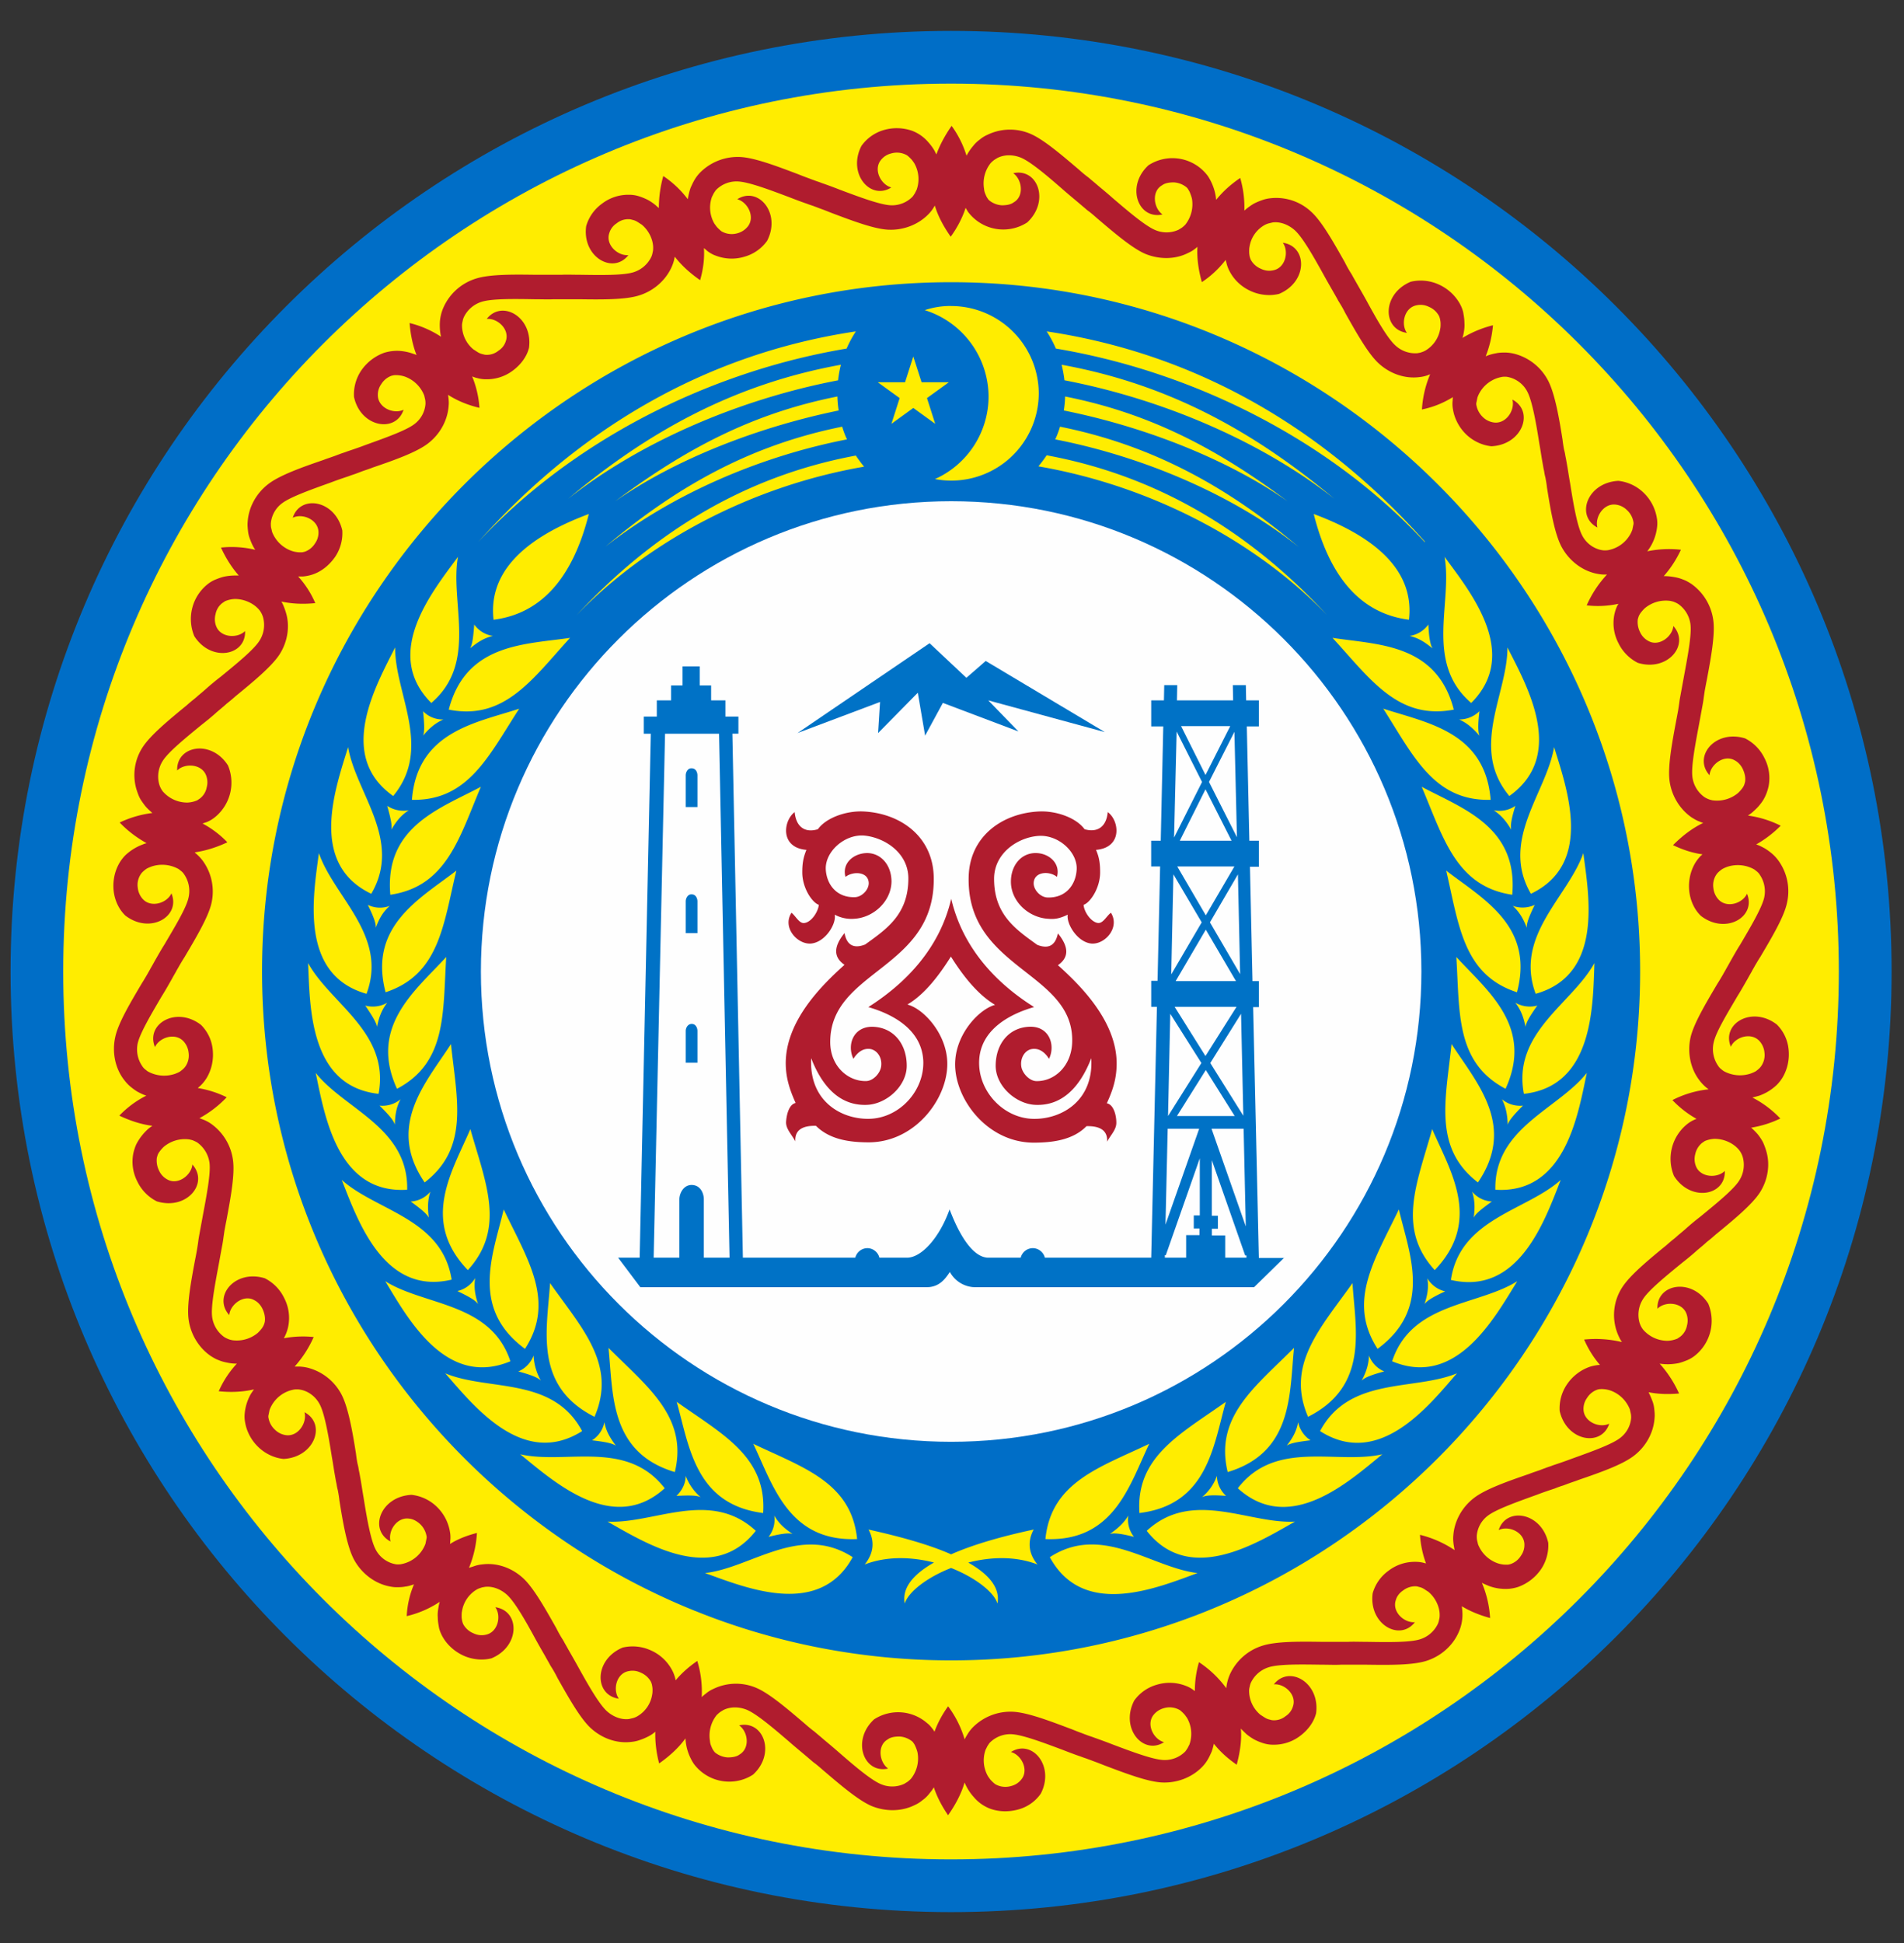 <svg width="49" height="50" fill="none" xmlns="http://www.w3.org/2000/svg"><rect width="100%" height="100%" fill="#333333" stroke="none"/><path d="M24.476 49.205c13.368 0 24.205-10.837 24.205-24.205C48.68 11.632 37.844.795 24.476.795 11.108.795.272 11.632.272 25c0 13.368 10.836 24.205 24.204 24.205z" fill="#006EC7"/><path d="M24.475 47.848c12.619 0 22.848-10.23 22.848-22.848 0-12.619-10.23-22.848-22.848-22.848C11.857 2.152 1.627 12.382 1.627 25c0 12.618 10.23 22.848 22.848 22.848z" fill="#FFED00"/><path fill-rule="evenodd" clip-rule="evenodd" d="M24.477 7.262c9.765 0 17.732 7.967 17.732 17.732s-7.967 17.733-17.732 17.733S6.744 34.759 6.744 24.994 14.712 7.262 24.477 7.262zm2.46 4.453a3.709 3.709 0 01-.213.286c2.803.482 5.524 1.855 7.428 3.825-1.937-2.092-4.298-3.571-7.216-4.11zm-4.7.294a3.709 3.709 0 01-.212-.286c-2.909.54-5.246 2.019-7.19 4.11 1.903-1.969 4.6-3.341 7.403-3.824zm5.043-1.03a2.258 2.258 0 01-.123.328c2.223.433 4.552 1.405 6.268 2.77-1.806-1.528-3.743-2.615-6.145-3.097zm-5.483.328a2.232 2.232 0 01-.123-.327c-2.402.482-4.29 1.569-6.096 3.089 1.724-1.357 3.996-2.33 6.219-2.762zm5.613-1.104c0 .123-.016.246-.032.36 1.994.4 4.143 1.21 5.76 2.337-1.764-1.316-3.497-2.255-5.727-2.697zm-5.826.36a2.563 2.563 0 01-.033-.36c-2.23.442-3.955 1.382-5.72 2.697 1.618-1.127 3.76-1.928 5.753-2.337zm5.737-1.177c.032.131.057.262.073.4 2.476.475 5.034 1.545 6.946 3.049-2.076-1.733-4.266-2.95-7.02-3.449zm-5.753.4c.016-.138.04-.269.073-.4-2.753.499-4.952 1.716-7.02 3.449 1.913-1.504 4.47-2.574 6.947-3.048zm8.008 27.368c-1.283.613-2.525.988-2.672 2.451 1.765.074 2.165-1.389 2.672-2.451zm-10.19 0c.507 1.062.907 2.525 2.672 2.451-.147-1.462-1.39-1.838-2.672-2.451zm-1.97-1.079c.32 1.136.474 2.64 2.223 2.86.098-1.454-1.062-2.035-2.222-2.86zm-1.756-1.39c.122 1.17.016 2.69 1.707 3.196.344-1.414-.702-2.19-1.707-3.195zm-1.504-1.666c-.074 1.177-.433 2.648 1.144 3.44.58-1.34-.319-2.272-1.144-3.44zm-1.193-1.896c-.27 1.144-.874 2.541.548 3.587.792-1.225.065-2.304-.548-3.587zm-.858-2.067c-.466 1.086-1.291 2.353-.065 3.628.988-1.079.45-2.264.065-3.628zm-.498-2.19c-.638.988-1.676 2.1-.679 3.562 1.16-.89.826-2.149.678-3.562zm-.123-2.24c-.793.867-2.002 1.79-1.267 3.392 1.291-.678 1.177-1.97 1.267-3.392zm.261-2.222c-.931.719-2.271 1.422-1.822 3.13 1.39-.458 1.487-1.75 1.822-3.13zm.63-2.157c-1.038.555-2.485 1.021-2.33 2.778 1.447-.213 1.774-1.463 2.33-2.778zm.988-2.01c-1.12.367-2.623.588-2.762 2.345 1.455.032 1.986-1.153 2.762-2.346zm1.308-1.823c-1.16.172-2.68.139-3.122 1.847 1.439.286 2.158-.793 3.122-1.847zm3.473 24.066c1.046.376 2.942 1.168 3.8-.409-1.349-.874-2.615.278-3.8.409zm-2.509-1.324c.973.547 2.705 1.65 3.816.237-1.176-1.087-2.623-.172-3.816-.237zm-2.247-1.733c.866.703 2.386 2.084 3.718.875-.98-1.267-2.55-.605-3.718-.875zm-1.929-2.083c.736.841 2.002 2.451 3.522 1.487-.751-1.414-2.41-1.022-3.522-1.487zm-1.544-2.37c.58.956 1.56 2.754 3.22 2.06-.499-1.52-2.207-1.423-3.22-2.06zm-1.12-2.607c.41 1.038 1.08 2.983 2.828 2.566-.245-1.577-1.937-1.765-2.828-2.566zm-.67-2.754c.23 1.095.556 3.122 2.354 3.007.033-1.601-1.61-2.067-2.354-3.007zm-.196-2.827c.05 1.111.025 3.17 1.814 3.366.295-1.577-1.242-2.32-1.814-3.366zm.278-2.828c-.147 1.104-.507 3.13 1.226 3.62.556-1.495-.834-2.484-1.226-3.62zm.752-2.729c-.327 1.062-1.03 3 .596 3.775.81-1.38-.4-2.598-.596-3.775zm1.21-2.566c-.5.997-1.52 2.787-.05 3.825 1.022-1.234.041-2.632.05-3.825zm1.617-2.329c-.662.9-1.96 2.484-.686 3.76 1.21-1.039.474-2.583.686-3.76zM20.4 39.475c-.171-.115-.343-.246-.474-.474a.715.715 0 01-.147.547c.327-.082.515-.106.621-.074zm-2.37-.948a1.376 1.376 0 01-.384-.548c0 .188-.09.376-.237.515.327-.016.515-.016.621.033zm-2.181-1.324c-.123-.172-.246-.343-.295-.605a.71.71 0 01-.318.466c.335.04.514.073.613.139zm-1.929-1.675a1.427 1.427 0 01-.188-.646.713.713 0 01-.392.409c.327.09.498.155.58.237zm-1.618-1.97c-.065-.204-.114-.408-.073-.67a.72.72 0 01-.458.335c.302.147.466.237.531.335zm-1.267-2.223c-.024-.204-.04-.424.041-.67a.71.71 0 01-.506.254c.27.196.416.318.465.416zm-.874-2.394c.008-.212.025-.425.147-.653a.725.725 0 01-.54.163c.238.237.36.376.393.49zm-.457-2.517c.04-.204.098-.408.261-.62a.746.746 0 01-.564.073c.188.278.286.441.303.547zm-.033-2.55c.073-.195.163-.391.36-.563a.715.715 0 01-.564-.025c.147.303.212.474.204.589zm.4-2.524c.107-.18.23-.36.45-.499a.763.763 0 01-.556-.114c.09.319.13.507.106.613zm.817-2.42c.14-.163.286-.31.523-.416a.696.696 0 01-.523-.212c.033.335.041.523 0 .629zm1.21-2.246c.163-.131.335-.262.588-.319a.725.725 0 01-.482-.294c-.024.335-.049.515-.106.613zm3.056-3.457c-1.888.703-2.574 1.65-2.452 2.721 1.218-.155 2.035-1.062 2.452-2.721zm16.392 22.848c-1.16.825-2.32 1.406-2.222 2.86 1.748-.212 1.904-1.724 2.222-2.86zm1.757-1.39c-1.005 1.006-2.05 1.774-1.708 3.196 1.692-.507 1.586-2.027 1.708-3.195zm1.504-1.666c-.825 1.16-1.724 2.1-1.144 3.44 1.577-.793 1.217-2.263 1.144-3.44zM36 31.123c-.613 1.283-1.34 2.362-.548 3.587 1.422-1.046.818-2.443.548-3.587zm.858-2.067c-.384 1.372-.923 2.55.065 3.628 1.226-1.275.4-2.55-.065-3.628zm.498-2.19c-.147 1.413-.482 2.672.679 3.562.997-1.462-.041-2.574-.679-3.562zm.123-2.24c.09 1.422-.025 2.713 1.267 3.392.735-1.602-.474-2.525-1.267-3.392zm-.261-2.222c.326 1.389.433 2.68 1.822 3.13.457-1.708-.891-2.411-1.822-3.13zm-.63-2.157c.556 1.307.883 2.565 2.33 2.778.154-1.757-1.292-2.223-2.33-2.778zm-.989-2.01c.769 1.2 1.3 2.385 2.763 2.345-.14-1.757-1.643-1.978-2.762-2.346zm-1.307-1.823c.964 1.046 1.683 2.125 3.122 1.847-.442-1.708-1.962-1.667-3.122-1.847zM30.818 40.48c-1.185-.14-2.46-1.283-3.8-.409.858 1.585 2.754.793 3.8.409zm2.509-1.324c-1.193.065-2.64-.85-3.816.237 1.11 1.413 2.843.31 3.816-.237zm2.247-1.733c-1.169.27-2.746-.392-3.718.875 1.332 1.21 2.852-.164 3.718-.875zm1.92-2.083c-1.103.457-2.77.073-3.522 1.487 1.52.972 2.795-.646 3.522-1.487zm1.553-2.37c-1.013.637-2.721.54-3.22 2.06 1.651.694 2.632-1.112 3.22-2.06zm1.12-2.607c-.891.8-2.591.989-2.828 2.574 1.749.409 2.419-1.536 2.827-2.574zm.67-2.754c-.744.94-2.387 1.414-2.354 3.007 1.798.115 2.125-1.92 2.354-3.007zm.196-2.827c-.572 1.046-2.117 1.79-1.815 3.366 1.79-.196 1.774-2.255 1.815-3.366zm-.286-2.828c-.393 1.128-1.782 2.125-1.226 3.62 1.74-.49 1.373-2.508 1.226-3.62zm-.752-2.729c-.196 1.177-1.398 2.394-.597 3.775 1.627-.776.924-2.713.597-3.775zm-1.201-2.566c.008 1.193-.981 2.59.049 3.825 1.47-1.047.457-2.828-.05-3.825zm-1.618-2.329c.212 1.177-.523 2.721.686 3.76 1.275-1.276-.025-2.86-.686-3.76zm-8.613 25.145c.106-.033.294-.009.62.073a.715.715 0 01-.146-.547c-.131.22-.303.35-.474.474zm2.37-.948c.106-.05.285-.058.62-.033a.723.723 0 01-.236-.515 1.25 1.25 0 01-.384.548zm2.181-1.324c.09-.066.278-.098.613-.14a.729.729 0 01-.319-.465c-.049.262-.163.433-.294.605zm1.929-1.675c.081-.082.253-.148.58-.237a.713.713 0 01-.392-.409c-.008.262-.09.458-.188.646zm1.618-1.97c.065-.09.229-.188.53-.327a.72.72 0 01-.457-.335c.041.254-.008.458-.073.662zm1.266-2.223c.05-.106.197-.22.466-.416a.71.71 0 01-.507-.254c.082.254.066.466.041.67zm.875-2.394c.032-.106.155-.253.392-.49a.725.725 0 01-.54-.163c.115.228.14.44.148.653zm.457-2.517c.017-.114.107-.27.303-.547a.746.746 0 01-.564-.074c.163.213.22.417.261.621zm.033-2.55c-.008-.114.057-.285.204-.588a.753.753 0 01-.564.025c.188.172.286.368.36.564zm-.4-2.524c-.025-.115.008-.295.106-.613a.721.721 0 01-.556.114c.22.147.343.319.45.499zm-.818-2.42c-.04-.105-.04-.293 0-.628a.742.742 0 01-.523.212c.237.106.385.262.523.417zm-1.209-2.246c-.057-.098-.09-.278-.106-.613a.725.725 0 01-.482.294c.253.057.425.188.588.319zm-3.056-3.457c.417 1.659 1.234 2.566 2.451 2.721.123-1.07-.563-2.018-2.451-2.721zM26.602 39.36c-.842.18-1.57.392-2.125.638-.556-.246-1.283-.45-2.125-.638.188.352.098.654-.098.899.572-.22 1.21-.196 1.782-.05-.548.311-.826.663-.752 1.055.09-.294.564-.67 1.193-.915.62.245 1.103.62 1.193.915.073-.392-.204-.744-.752-1.054.572-.147 1.21-.172 1.782.049-.197-.237-.287-.547-.098-.899zM23.504 9.174l-.212.662h-.703l.564.408-.212.662.563-.408.564.408-.212-.662.564-.408h-.703l-.213-.662zm.973-1.3a2.07 2.07 0 00-.678.107 2.34 2.34 0 011.642 2.223 2.33 2.33 0 01-1.38 2.124 2.251 2.251 0 002.672-2.206 2.258 2.258 0 00-2.256-2.247zm2.46.654c.09.14.171.286.236.442 3.604.604 7.102 2.402 9.488 4.976h.016c-2.541-2.852-5.802-4.83-9.74-5.418zm-5.149.442c.066-.156.148-.303.237-.442-3.938.589-7.174 2.566-9.716 5.418 2.395-2.574 5.876-4.372 9.48-4.976z" fill="#006EC7"/><path d="M24.478 37.102c6.684 0 12.102-5.418 12.102-12.102s-5.418-12.102-12.102-12.102S12.376 18.316 12.376 25s5.418 12.102 12.102 12.102z" fill="#FEFEFE"/><path fill-rule="evenodd" clip-rule="evenodd" d="M31.918 4.579c-.253.172-.457.36-.62.564a1.297 1.297 0 00-.09-.376 1.305 1.305 0 00-.123-.237 1.134 1.134 0 00-1.528-.278c-.589.54-.27 1.406.36 1.267-.23-.164-.287-.597-.009-.752.074-.057.188-.074.302-.074a.574.574 0 01.31.115.19.19 0 01.058.065.475.475 0 01.057.115.8.8 0 01.041.13.845.845 0 01-.171.662.734.734 0 01-.082.074c-.033.024-.065.04-.09.057a.74.74 0 01-.605.008c-.253-.106-.686-.474-1.087-.817-.138-.123-.277-.237-.375-.319a8.033 8.033 0 00-.164-.139c-.04-.032-.082-.073-.13-.106a3.644 3.644 0 01-.205-.172c-.441-.375-.907-.776-1.25-.923a1.331 1.331 0 00-1.103.025.795.795 0 00-.197.122.818.818 0 00-.171.164 1.386 1.386 0 00-.172.253 2.605 2.605 0 00-.384-.768c-.171.245-.302.49-.392.735l-.049-.098a1.287 1.287 0 00-.155-.212 1.024 1.024 0 00-.409-.294 1.192 1.192 0 00-.735-.025 1.07 1.07 0 00-.58.409c-.368.71.228 1.413.768 1.07-.27-.073-.466-.458-.27-.703a.476.476 0 01.262-.171.521.521 0 01.416.049.808.808 0 01.098.09c.033.032.058.073.082.106a.82.82 0 01.065.686l-.049.098c-.024.033-.04.066-.065.09a.739.739 0 01-.564.213c-.278-.017-.8-.213-1.3-.4a11.4 11.4 0 00-.465-.172c-.082-.033-.147-.05-.204-.074-.05-.016-.107-.04-.155-.057a8.576 8.576 0 01-.254-.098c-.54-.204-1.12-.425-1.487-.441a1.366 1.366 0 00-1.03.4.965.965 0 00-.139.18c-.04.065-.073.139-.106.212-.032.09-.057.196-.073.294a2.588 2.588 0 00-.63-.596 3.037 3.037 0 00-.114.825c-.024-.024-.049-.04-.073-.065a1.237 1.237 0 00-.213-.147 1.53 1.53 0 00-.245-.098.826.826 0 00-.237-.033 1.109 1.109 0 00-.695.229 1.075 1.075 0 00-.408.58c-.107.793.694 1.25 1.087.744-.278.024-.597-.27-.49-.572a.45.45 0 01.187-.246.47.47 0 01.319-.106c.033 0 .057.008.09.017.04.008.082.024.122.049.041.024.074.049.115.073.188.155.302.4.294.621a.415.415 0 01-.016.106.407.407 0 01-.033.107.758.758 0 01-.458.392c-.261.082-.825.073-1.356.065-.188 0-.368-.008-.499 0h-.646c-.58-.008-1.192-.016-1.552.098a1.354 1.354 0 00-.833.736 1.106 1.106 0 00-.098.458c0 .097.008.196.032.302a2.586 2.586 0 00-.809-.352c.025.303.082.58.18.826-.024-.017-.057-.025-.082-.033a1.279 1.279 0 00-.253-.065 1.11 1.11 0 00-.507.04 1.221 1.221 0 00-.58.45c-.139.204-.204.45-.188.686.172.785 1.079.932 1.275.327-.253.123-.654-.049-.662-.367a.475.475 0 01.09-.295.509.509 0 01.261-.212c.033-.008.058-.016.09-.016a.703.703 0 01.262.04.84.84 0 01.49.482l.025.107c.008.04.008.073.008.114a.72.72 0 01-.294.523c-.221.164-.752.351-1.25.531-.172.066-.344.123-.466.164-.082.032-.147.049-.205.073-.049.017-.106.041-.155.057-.09.033-.172.058-.253.09-.548.188-1.128.393-1.422.621-.31.237-.507.597-.531.973-.008.082 0 .155.008.229a.784.784 0 00.057.229c.033.09.074.18.13.261a2.61 2.61 0 00-.882-.057c.131.286.286.523.458.719h-.09c-.09 0-.172.008-.261.024-.09.017-.172.05-.254.082a.849.849 0 00-.204.123A1.147 1.147 0 005 16.37c.433.678 1.332.506 1.307-.131-.196.196-.629.172-.743-.123a.491.491 0 01-.017-.31.471.471 0 01.172-.286l.074-.05a.717.717 0 01.253-.056c.245 0 .49.114.63.286a.55.55 0 01.097.196.75.75 0 01-.098.596c-.147.23-.588.589-.997.924a6.667 6.667 0 00-.384.318c-.065.058-.114.098-.163.14-.041.032-.082.073-.123.105a4.515 4.515 0 00-.204.172c-.45.368-.924.76-1.128 1.07a1.307 1.307 0 00-.163 1.096c.024.073.049.147.081.212.033.065.082.13.131.196.057.074.123.13.196.196a2.739 2.739 0 00-.841.245c.22.23.457.4.694.532a.467.467 0 00-.098.032 1.34 1.34 0 00-.45.278 1.063 1.063 0 00-.146.188c-.131.22-.18.474-.156.72.025.244.131.481.303.645.637.49 1.43.024 1.185-.572-.115.253-.532.384-.744.139a.512.512 0 01-.123-.286.495.495 0 01.066-.327c.016-.025.032-.05.057-.074a.862.862 0 01.098-.082c.04-.024.082-.04.123-.057a.864.864 0 01.686.05c.033.016.057.04.09.065a.332.332 0 01.073.081.756.756 0 01.115.597c-.057.27-.352.752-.621 1.21-.098.155-.188.318-.254.432-.04.074-.073.131-.106.188-.024.05-.057.099-.082.148-.049.081-.09.155-.138.228-.295.499-.613 1.03-.687 1.39-.082.375-.008.784.22 1.086.05.066.099.123.156.172.057.049.123.098.188.139.074.04.155.082.237.106a2.554 2.554 0 00-.695.515c.295.139.58.229.85.261-.032.025-.057.041-.09.066a1.364 1.364 0 00-.327.417 1.243 1.243 0 00-.073.228c-.05.254-.008.507.106.728.106.22.286.4.499.506.768.237 1.348-.465.915-.948-.025.278-.376.54-.646.384a.486.486 0 01-.212-.228.582.582 0 01-.057-.327.957.957 0 01.024-.082c.016-.04.041-.073.066-.106a.98.98 0 01.09-.098.844.844 0 01.661-.188c.033.008.074.016.107.032.04.017.073.033.098.05a.77.77 0 01.31.522c.033.27-.073.826-.171 1.349l-.09.49c-.017.09-.025.147-.033.213l-.025.163c-.016.09-.032.18-.049.261-.106.564-.22 1.177-.171 1.545.049.384.261.735.572.948.065.04.13.082.204.106.074.033.147.05.229.066.073.016.155.024.237.024a2.552 2.552 0 00-.466.71c.327.034.63.017.907-.048-.024.033-.049.073-.073.106a1.238 1.238 0 00-.164.499.76.76 0 00.008.237c.041.253.172.482.344.645.18.172.408.278.645.303.8-.041 1.111-.9.54-1.202.073.27-.164.638-.483.589a.498.498 0 01-.278-.14.53.53 0 01-.163-.293.168.168 0 010-.09l.025-.123a.824.824 0 01.613-.523c.032-.008.073-.008.106-.008.04 0 .073.008.114.016.196.05.368.188.466.384.122.245.22.801.302 1.324.033.18.057.36.082.49.016.09.024.147.04.213.009.057.017.106.033.163.017.09.033.18.041.262.09.572.196 1.176.368 1.512.18.343.499.604.866.694.074.017.155.033.229.033.074 0 .155 0 .237-.017.074-.008.147-.032.22-.057a2.394 2.394 0 00-.187.818 2.6 2.6 0 00.85-.368.933.933 0 00-.033.147c-.017.09-.025.171-.017.261 0 .09.017.18.033.27a.93.93 0 00.09.22c.123.221.327.393.548.491.22.098.482.123.71.065.744-.31.736-1.225.099-1.315.163.229.065.653-.254.71a.474.474 0 01-.31-.04.519.519 0 01-.254-.22c-.016-.025-.024-.058-.032-.083-.008-.04-.017-.081-.017-.13 0-.05 0-.09.009-.131a.796.796 0 01.384-.564.499.499 0 01.098-.04c.04-.017.073-.017.106-.025.196-.025.409.057.572.204.204.188.482.678.735 1.144.09.163.18.319.246.433.04.074.073.13.106.188.024.05.057.098.082.139.049.082.09.155.13.237.286.507.589 1.046.858 1.291.286.262.67.4 1.046.352a.873.873 0 00.22-.05c.074-.024.148-.057.213-.09a.876.876 0 00.18-.122c-.008.261.025.54.098.817.278-.196.507-.408.678-.645a1.289 1.289 0 00.09.417c.033.081.074.163.123.236a1.134 1.134 0 00.842.458c.245.016.49-.05.686-.18.588-.54.27-1.405-.36-1.266.23.163.286.588.009.751-.074.057-.188.074-.303.074a.574.574 0 01-.31-.114c-.025-.017-.041-.041-.058-.066-.024-.033-.04-.073-.057-.114a.386.386 0 01-.032-.131.845.845 0 01.171-.662c.025-.024.05-.049.082-.073.033-.025.065-.041.09-.058.18-.09.4-.09.605-.008.253.106.686.474 1.086.817.14.123.278.237.376.319l.164.139c.04.033.081.073.13.106.074.057.14.115.205.172.441.376.907.776 1.25.923.36.147.768.147 1.111-.024a.794.794 0 00.196-.123.82.82 0 00.172-.163c.04-.05.09-.107.123-.172.081.245.204.482.367.72.197-.279.344-.565.425-.843a1.286 1.286 0 00.237.376 1.026 1.026 0 00.409.294c.237.09.498.09.735.025a1.03 1.03 0 00.58-.408c.368-.711-.228-1.414-.768-1.071.27.074.466.458.27.703a.475.475 0 01-.262.171.522.522 0 01-.416-.049.976.976 0 01-.098-.09c-.033-.032-.058-.073-.082-.106a.82.82 0 01-.065-.686l.049-.098c.024-.033.04-.066.065-.09a.739.739 0 01.564-.213c.278.017.8.213 1.3.4.17.066.342.132.465.172.082.033.147.05.204.074.05.016.107.04.155.057.09.033.172.066.254.098.54.204 1.12.425 1.487.441.384.017.768-.13 1.03-.4a.962.962 0 00.139-.18c.04-.065.073-.139.106-.212.024-.066.04-.13.057-.205.155.197.351.376.588.54.09-.335.131-.646.107-.932.04.05.09.09.139.14.065.056.139.105.212.146.082.041.163.074.245.098a.827.827 0 00.237.033 1.11 1.11 0 00.695-.229c.196-.147.351-.351.408-.58.106-.793-.694-1.25-1.087-.744.278-.024.597.27.49.572a.446.446 0 01-.187.246.47.47 0 01-.319.106c-.032 0-.057-.008-.09-.017a.386.386 0 01-.122-.049c-.041-.024-.074-.049-.115-.073a.805.805 0 01-.294-.621c0-.041.008-.074.016-.106a.407.407 0 01.033-.107.758.758 0 01.458-.392c.261-.082.825-.073 1.356-.065.188 0 .368.008.499 0h.646c.58.008 1.192.016 1.552-.098.368-.115.678-.384.833-.736a1.106 1.106 0 00.098-.458c0-.073-.008-.138-.016-.212.213.13.458.229.727.303a2.739 2.739 0 00-.212-.907c.057.032.123.057.18.081a1.22 1.22 0 00.523.074c.081-.008.163-.025.237-.05a1.22 1.22 0 00.58-.449c.139-.204.204-.45.188-.686-.172-.785-1.079-.932-1.275-.327.253-.123.654.049.662.368a.474.474 0 01-.09.294.508.508 0 01-.262.212c-.032.009-.057.017-.09.017-.04 0-.09 0-.13-.008a.61.61 0 01-.13-.033.84.84 0 01-.491-.482l-.025-.106c-.008-.041-.008-.074-.008-.115a.72.72 0 01.294-.523c.221-.163.752-.351 1.25-.531.172-.066.344-.123.466-.163a2.09 2.09 0 01.205-.074c.049-.016.106-.04.155-.057.09-.033.172-.058.253-.09.548-.188 1.128-.392 1.422-.621.31-.237.507-.597.531-.973.008-.081 0-.155-.008-.228a.785.785 0 00-.057-.23 2.226 2.226 0 00-.09-.204c.245.05.507.058.785.033a2.968 2.968 0 00-.499-.768 1.411 1.411 0 00.458-.008c.09-.016.171-.05.253-.082a.847.847 0 00.204-.123 1.146 1.146 0 00.335-1.331c-.433-.679-1.332-.507-1.307.13.196-.196.63-.171.744.123a.5.5 0 01.016.31.471.471 0 01-.172.286l-.073.05a.72.72 0 01-.254.057.832.832 0 01-.629-.286.555.555 0 01-.098-.197.75.75 0 01.098-.596c.147-.229.589-.588.997-.923.147-.115.286-.23.384-.32l.164-.138c.04-.033.081-.074.122-.106.074-.057.139-.115.204-.172.45-.368.924-.76 1.128-1.07.213-.327.278-.736.163-1.095a1.623 1.623 0 00-.081-.213 1.367 1.367 0 00-.13-.196 1.703 1.703 0 00-.172-.172c.245-.04.498-.114.751-.236a2.672 2.672 0 00-.719-.54c.066-.016.123-.033.18-.049a1.266 1.266 0 00.45-.278 1.05 1.05 0 00.147-.188c.13-.22.18-.474.155-.719a1.04 1.04 0 00-.303-.645c-.637-.49-1.43-.025-1.184.572.114-.254.53-.384.743-.14a.512.512 0 01.123.287.496.496 0 01-.123.4.873.873 0 01-.098.082c-.04.024-.082.04-.123.057a.864.864 0 01-.686-.049c-.033-.016-.057-.04-.09-.065a.333.333 0 01-.073-.082.757.757 0 01-.115-.597c.057-.27.352-.751.621-1.209.098-.155.188-.319.254-.433.04-.074.073-.13.106-.188.024-.05.057-.098.081-.147.05-.082.09-.155.14-.229.294-.498.612-1.03.686-1.39a1.345 1.345 0 00-.22-1.086 1.056 1.056 0 00-.156-.172 1.601 1.601 0 00-.188-.139c-.074-.04-.147-.081-.229-.106a2.87 2.87 0 00.63-.482 2.693 2.693 0 00-.842-.261c.049-.033.098-.066.139-.107.065-.057.13-.122.18-.188a.954.954 0 00.138-.228c.033-.074.058-.156.074-.23a1.113 1.113 0 00-.106-.726 1.109 1.109 0 00-.499-.507c-.768-.237-1.348.466-.915.948.024-.278.376-.54.646-.384.081.04.163.122.212.229.049.106.074.22.057.326a1.025 1.025 0 01-.024.082.452.452 0 01-.066.106.976.976 0 01-.09.098.844.844 0 01-.662.188c-.032-.008-.073-.016-.106-.032a.54.54 0 01-.098-.05.753.753 0 01-.31-.522c-.033-.27.073-.826.171-1.349l.09-.49c.017-.09.025-.147.033-.212l.024-.164c.017-.09.033-.18.05-.261.106-.564.22-1.177.171-1.545a1.366 1.366 0 00-.572-.948c-.065-.04-.13-.081-.204-.106a1.055 1.055 0 00-.23-.065 1.507 1.507 0 00-.269-.025c.172-.196.319-.417.441-.678a2.747 2.747 0 00-.866.04 1.24 1.24 0 00.253-.63.764.764 0 00-.008-.235 1.16 1.16 0 00-.343-.646 1.105 1.105 0 00-.645-.302c-.801.04-1.112.899-.54 1.201-.073-.27.164-.637.483-.588a.49.49 0 01.277.139.53.53 0 01.164.294.167.167 0 010 .09l-.025.122c-.016.041-.032.082-.057.123a.824.824 0 01-.556.4c-.032.008-.073.008-.106.008-.04 0-.073-.008-.114-.016a.724.724 0 01-.466-.384c-.123-.245-.22-.8-.302-1.324-.033-.18-.058-.36-.082-.49-.016-.09-.025-.147-.04-.213a1.167 1.167 0 00-.034-.163 3.416 3.416 0 01-.04-.262c-.09-.572-.197-1.176-.368-1.511a1.363 1.363 0 00-.866-.695 1.104 1.104 0 00-.23-.033c-.073 0-.155 0-.236.017-.09.016-.188.04-.278.081.098-.245.163-.514.188-.8a2.83 2.83 0 00-.785.326.842.842 0 00.033-.138.94.94 0 00.017-.262c0-.09-.017-.18-.033-.27a.89.89 0 00-.09-.22 1.178 1.178 0 00-.548-.49 1.123 1.123 0 00-.71-.066c-.744.31-.736 1.226-.099 1.316-.163-.23-.065-.654.254-.711a.474.474 0 01.31.04.519.519 0 01.254.221c.016.025.024.057.032.082.008.04.017.082.017.13 0 .05 0 .09-.009.131a.796.796 0 01-.384.564.5.5 0 01-.098.041c-.04.017-.073.017-.106.025a.747.747 0 01-.572-.205c-.204-.188-.482-.678-.735-1.144-.09-.163-.18-.318-.245-.433l-.107-.188c-.024-.049-.057-.098-.082-.139a3.401 3.401 0 01-.13-.237c-.286-.506-.589-1.046-.858-1.29a1.316 1.316 0 00-1.046-.352.877.877 0 00-.22.049 1.657 1.657 0 00-.213.09 1.56 1.56 0 00-.245.18 2.737 2.737 0 00-.107-.842zm5.475 5.638c-.008.025-.008.058-.008.082a.764.764 0 00.008.237c.041.253.172.482.343.646.18.171.41.277.646.302.8-.04 1.111-.899.54-1.201.073.27-.164.637-.483.588a.498.498 0 01-.278-.139.559.559 0 01-.163-.294.167.167 0 010-.09l.025-.122c.016-.041.032-.082.057-.123a.824.824 0 01.555-.4c.033-.009.074-.009.107-.009.04 0 .073.009.106.017a.723.723 0 01.466.384c.122.245.22.8.302 1.324.033.18.057.36.082.49.016.09.024.147.04.212.009.058.017.107.033.164.017.09.033.18.041.261.09.572.196 1.177.368 1.512.18.343.498.605.866.695.074.016.155.032.229.032h.081a2.842 2.842 0 00-.522.793c.286.033.555.016.817-.04-.008.015-.025.04-.033.056a1.07 1.07 0 00-.074.23c-.048.252-.008.506.107.726.106.221.286.4.498.507.768.237 1.349-.466.915-.948-.024.278-.376.54-.645.384a.485.485 0 01-.213-.229.582.582 0 01-.057-.326c.008-.033.017-.058.025-.082a.466.466 0 01.065-.106.965.965 0 01.09-.098.844.844 0 01.662-.188c.033.008.073.016.106.032a.518.518 0 01.098.05.753.753 0 01.31.522c.033.27-.073.826-.17 1.349l-.09.49c-.017.09-.025.147-.033.212l-.025.164-.049.261c-.106.564-.22 1.177-.172 1.545.05.384.262.735.572.948.066.04.131.081.205.106a.397.397 0 00.09.033c-.27.13-.523.318-.777.572.254.122.507.204.76.237-.016.008-.024.024-.04.032a1.06 1.06 0 00-.148.188c-.13.22-.18.474-.155.72.025.244.13.482.302.645.638.49 1.43.024 1.185-.572-.114.253-.53.384-.743.139a.512.512 0 01-.123-.286.495.495 0 01.065-.327c.017-.025.033-.05.058-.074a.863.863 0 01.098-.081.817.817 0 01.122-.058.864.864 0 01.687.05c.032.016.057.04.09.065a.33.33 0 01.073.082.756.756 0 01.114.596c-.065.27-.35.752-.62 1.21-.099.155-.188.318-.254.433-.04.073-.073.13-.106.188-.025.049-.057.098-.082.147-.049.081-.09.155-.139.229-.294.498-.613 1.03-.694 1.389-.082.376-.008.784.22 1.087a1.072 1.072 0 00.246.245 2.629 2.629 0 00-.932.277c.188.197.4.36.621.483-.016.008-.025.008-.04.016a.85.85 0 00-.205.122 1.147 1.147 0 00-.335 1.332c.433.679 1.332.507 1.307-.13-.196.196-.629.171-.743-.123a.491.491 0 01-.017-.31.513.513 0 01.172-.286l.073-.05a.712.712 0 01.253-.057c.246 0 .491.115.63.287a.554.554 0 01.098.196.75.75 0 01-.098.596c-.147.229-.588.588-.997.923a6.637 6.637 0 00-.384.32 7.858 7.858 0 01-.163.138c-.041.033-.082.074-.123.106-.074.058-.139.115-.204.172-.45.368-.924.76-1.128 1.07a1.306 1.306 0 00-.082 1.308c.017.04.041.074.066.114a2.9 2.9 0 00-.973-.065c.106.245.245.466.409.654h-.033a1.112 1.112 0 00-.237.049 1.183 1.183 0 00-.58.45 1.094 1.094 0 00-.188.686c.18.784 1.079.931 1.275.326-.254.123-.654-.049-.662-.367a.476.476 0 01.09-.294.51.51 0 01.261-.213.293.293 0 01.09-.016.701.701 0 01.262.04.84.84 0 01.49.483l.024.106c.009.04.009.074.009.114a.72.72 0 01-.295.523c-.22.164-.751.352-1.25.532-.172.065-.343.122-.466.163-.081.033-.147.049-.204.074-.049.016-.106.04-.155.057-.09.032-.172.057-.253.09-.548.188-1.128.392-1.422.62-.31.238-.507.597-.532.973-.008.082 0 .155.009.229l.024.139a2.779 2.779 0 00-.89-.393c.016.262.073.515.155.736-.008 0-.025-.008-.033-.008a.827.827 0 00-.237-.033 1.11 1.11 0 00-.695.229 1.075 1.075 0 00-.408.58c-.106.793.694 1.25 1.087.744-.278.024-.597-.27-.49-.572.024-.09.09-.18.187-.245a.516.516 0 01.319-.107c.033 0 .057.008.09.017.04.008.082.024.123.049.04.024.073.049.114.073.188.155.302.4.294.621 0 .041-.008.074-.016.107a.404.404 0 01-.033.106.758.758 0 01-.458.392c-.261.082-.825.074-1.356.065-.188 0-.368-.008-.498 0h-.646c-.58-.008-1.193-.016-1.553.099a1.365 1.365 0 00-.833.727 1.162 1.162 0 00-.098.367 2.767 2.767 0 00-.703-.67 2.636 2.636 0 00-.106.744c-.008-.008-.025-.016-.033-.025a.769.769 0 00-.212-.114 1.135 1.135 0 00-.736-.024 1.07 1.07 0 00-.58.408c-.368.711.229 1.414.768 1.07-.27-.073-.466-.457-.27-.702a.508.508 0 01.262-.172.522.522 0 01.417.05.965.965 0 01.098.09c.032.032.057.073.082.105a.82.82 0 01.065.687l-.05.098c-.024.033-.04.065-.065.09a.739.739 0 01-.563.212c-.278-.016-.801-.212-1.3-.4a14.77 14.77 0 00-.465-.172c-.082-.032-.148-.049-.205-.073-.049-.017-.106-.041-.155-.058-.09-.032-.163-.065-.253-.098-.54-.204-1.12-.424-1.488-.44a1.366 1.366 0 00-1.03.4.964.964 0 00-.138.18 1.4 1.4 0 00-.074.13 2.674 2.674 0 00-.425-.85c-.155.213-.27.433-.351.654-.008-.016-.016-.025-.024-.04-.05-.066-.099-.132-.164-.18a1.134 1.134 0 00-1.365-.099c-.588.54-.27 1.406.36 1.267-.229-.164-.286-.597-.008-.752.073-.057.188-.073.302-.073a.573.573 0 01.31.114c.025.016.041.04.058.065.024.033.04.074.057.115.016.04.033.09.04.13a.837.837 0 01-.17.662.734.734 0 01-.082.074c-.033.024-.066.04-.09.057a.74.74 0 01-.605.008c-.253-.106-.686-.474-1.079-.817a17.4 17.4 0 00-.376-.319c-.065-.057-.114-.098-.163-.139-.04-.032-.082-.073-.13-.106a4.445 4.445 0 01-.205-.171c-.441-.376-.907-.777-1.25-.924a1.331 1.331 0 00-1.104.025.795.795 0 00-.196.122 1.031 1.031 0 00-.106.09 2.722 2.722 0 00-.114-.931c-.213.147-.4.31-.556.498-.008-.024-.008-.04-.016-.065a.896.896 0 00-.09-.22 1.14 1.14 0 00-.548-.491 1.123 1.123 0 00-.71-.066c-.744.311-.736 1.226-.099 1.316-.163-.229-.065-.654.254-.71a.474.474 0 01.31.04.53.53 0 01.254.22c.016.025.024.058.032.082.008.041.017.082.017.131 0 .05 0 .09-.009.13a.783.783 0 01-.392.565.499.499 0 01-.098.04l-.106.025c-.196.025-.409-.057-.572-.204-.204-.188-.482-.678-.736-1.136-.09-.163-.18-.319-.245-.433a16.58 16.58 0 00-.106-.188c-.024-.05-.057-.098-.082-.139a3.401 3.401 0 01-.13-.237c-.286-.507-.589-1.046-.858-1.291-.287-.262-.67-.4-1.046-.351a.877.877 0 00-.221.049c-.04.016-.082.024-.123.04a2.74 2.74 0 00.205-.898c-.254.065-.49.155-.695.285.008-.024.008-.048.008-.081a.761.761 0 00-.008-.237 1.16 1.16 0 00-.343-.646 1.105 1.105 0 00-.646-.302c-.8.04-1.111.899-.539 1.201-.074-.27.163-.637.482-.588.09.008.188.057.278.139a.56.56 0 01.163.294.17.17 0 010 .09l-.024.122a.824.824 0 01-.613.523c-.033.009-.074.009-.106.009-.041 0-.074-.009-.107-.017a.724.724 0 01-.465-.384c-.123-.245-.22-.8-.303-1.324-.032-.18-.057-.36-.081-.49-.017-.09-.025-.147-.041-.212a1.157 1.157 0 00-.033-.164 3.425 3.425 0 01-.04-.261c-.09-.572-.197-1.177-.368-1.512a1.363 1.363 0 00-.867-.695 1.106 1.106 0 00-.228-.032h-.115a2.9 2.9 0 00.49-.76 2.655 2.655 0 00-.768.032 1.067 1.067 0 00.114-.31 1.113 1.113 0 00-.106-.727 1.107 1.107 0 00-.498-.507c-.768-.237-1.348.466-.915.948.024-.278.376-.54.645-.384.082.04.164.122.213.229.049.106.073.22.057.326a.437.437 0 01-.09.188.968.968 0 01-.09.098.843.843 0 01-.662.188c-.032-.008-.073-.016-.106-.032a.545.545 0 01-.098-.05.753.753 0 01-.31-.522c-.033-.27.073-.826.171-1.349.033-.18.065-.36.09-.49a3.75 3.75 0 00.033-.212l.024-.164c.017-.09.033-.18.05-.261.105-.564.22-1.177.17-1.545a1.366 1.366 0 00-.571-.948.968.968 0 00-.204-.106c-.025-.008-.058-.024-.09-.033a2.8 2.8 0 00.702-.539 2.618 2.618 0 00-.743-.237c.024-.024.057-.05.081-.074.058-.057.107-.122.148-.188.13-.22.18-.473.155-.719a1.04 1.04 0 00-.303-.645c-.637-.49-1.43-.025-1.184.572.114-.253.53-.384.743-.14a.512.512 0 01.123.287.496.496 0 01-.066.327c-.016.024-.032.049-.057.073-.032.033-.065.057-.098.082-.04.025-.082.04-.122.057a.864.864 0 01-.687-.049c-.033-.016-.057-.04-.09-.065a.332.332 0 01-.073-.082.756.756 0 01-.115-.596c.066-.27.352-.752.621-1.21.098-.155.188-.319.254-.433.04-.074.073-.13.106-.188.024-.049.057-.098.082-.147.049-.082.09-.155.139-.229.294-.498.612-1.03.694-1.389a1.345 1.345 0 00-.22-1.087 1.049 1.049 0 00-.156-.171c-.016-.017-.04-.033-.057-.05.27-.04.548-.122.842-.26a2.52 2.52 0 00-.638-.483c.041-.016.074-.025.115-.04a.846.846 0 00.204-.123 1.146 1.146 0 00.335-1.332c-.433-.679-1.332-.507-1.307.13.196-.196.629-.171.743.123a.492.492 0 01.017.31.471.471 0 01-.172.286l-.074.05a.717.717 0 01-.253.057.832.832 0 01-.63-.286.55.55 0 01-.097-.197.75.75 0 01.098-.596c.147-.229.588-.588.997-.923.147-.115.286-.23.384-.32l.163-.138c.041-.033.082-.074.123-.106a4.51 4.51 0 00.204-.172c.45-.368.924-.76 1.128-1.07.212-.327.278-.736.163-1.095a1.623 1.623 0 00-.081-.213.464.464 0 00-.033-.057c.27.057.556.073.874.04a2.472 2.472 0 00-.441-.686h.13a1.08 1.08 0 00.238-.049c.245-.081.441-.253.58-.45.139-.203.204-.449.188-.686-.18-.784-1.079-.931-1.275-.326.253-.123.654.049.662.367a.474.474 0 01-.09.295.509.509 0 01-.261.212c-.033.008-.058.016-.09.016-.041 0-.09 0-.131-.008a.616.616 0 01-.13-.033.84.84 0 01-.491-.482c-.008-.032-.016-.073-.025-.106-.008-.04-.008-.073-.008-.114a.72.72 0 01.294-.523c.221-.164.752-.352 1.25-.531.172-.066.344-.123.466-.164.082-.033.148-.049.205-.073.049-.017.106-.041.155-.058.09-.032.172-.057.253-.09.548-.187 1.128-.392 1.422-.62.31-.237.507-.597.531-.973.009-.082 0-.155-.008-.229 0-.016-.008-.032-.008-.049.229.147.498.262.809.335a2.604 2.604 0 00-.188-.809c.04.017.082.033.123.041a.828.828 0 00.237.033 1.11 1.11 0 00.694-.229c.196-.147.352-.351.409-.58.106-.793-.695-1.25-1.087-.744.278-.024.597.27.49.572a.446.446 0 01-.188.245.47.47 0 01-.318.107c-.033 0-.058-.009-.09-.017a.385.385 0 01-.123-.049c-.04-.024-.073-.049-.114-.073a.805.805 0 01-.294-.621c0-.033.008-.074.016-.107a.407.407 0 01.033-.106.758.758 0 01.457-.392c.262-.082.826-.074 1.357-.065.188 0 .367.008.498 0h.646c.58.008 1.193.016 1.552-.099.368-.114.679-.384.834-.727.033-.073.057-.147.073-.22 0-.017.009-.033.009-.05.171.221.384.417.653.605.082-.286.115-.564.098-.825.033.024.066.057.098.082.066.049.14.09.213.114.237.09.498.098.735.024a1.07 1.07 0 00.58-.408c.368-.711-.228-1.414-.768-1.07.27.073.466.457.27.702a.508.508 0 01-.261.172.522.522 0 01-.417-.05.968.968 0 01-.098-.09c-.033-.032-.057-.073-.082-.105a.82.82 0 01-.065-.687l.049-.098c.024-.033.04-.065.065-.09A.739.739 0 0119 4.67c.278.016.8.212 1.3.4.17.066.342.131.465.172.082.033.147.049.204.073.05.017.107.041.155.058.09.032.172.065.254.098.54.204 1.12.425 1.487.44.384.017.768-.13 1.03-.4a.96.96 0 00.139-.18c.008-.016.016-.024.024-.04.082.27.22.531.409.8.171-.236.302-.49.384-.743.016.033.04.065.057.098a1.134 1.134 0 001.528.278c.588-.548.27-1.406-.36-1.267.23.164.287.597.009.752-.074.057-.188.074-.303.074a.574.574 0 01-.31-.115.219.219 0 01-.057-.065c-.025-.033-.041-.074-.058-.114a.383.383 0 01-.032-.131.837.837 0 01.171-.662.734.734 0 01.082-.074c.033-.024.065-.04.09-.057.18-.09.4-.09.605-.008.253.106.686.474 1.078.817.14.123.278.237.376.319l.164.139c.04.032.081.073.13.106.074.057.14.114.205.172.441.375.907.776 1.25.923.36.147.768.147 1.103-.025a.795.795 0 00.196-.122c.017-.008.025-.025.041-.033-.016.286.025.589.114.907.246-.163.45-.36.613-.572l.025.098a.89.89 0 00.09.22c.122.222.319.393.547.491.22.098.482.123.711.066.744-.31.736-1.226.098-1.316.164.229.066.654-.253.71a.474.474 0 01-.31-.04.519.519 0 01-.254-.22c-.016-.025-.024-.058-.033-.082a.652.652 0 01-.016-.131c0-.05 0-.09.008-.13a.782.782 0 01.392-.565.5.5 0 01.099-.04l.106-.025c.196-.025.408.057.572.204.204.188.482.679.735 1.136.09.164.18.319.245.433l.107.188c.024.05.057.098.081.14.05.08.09.154.131.236.286.507.589 1.046.858 1.291.286.262.67.4 1.046.352a.874.874 0 00.22-.05c.017-.008.042-.016.058-.024a2.739 2.739 0 00-.212.907c.318-.065.571-.18.8-.319z" fill="#B01C2E"/><path fill-rule="evenodd" clip-rule="evenodd" d="M20.523 18.864l3.4-2.312.947.89.498-.433 3.065 1.83-3-.816.777.8-1.945-.735-.457.842-.188-1.104-1.022 1.038.05-.8-2.125.8z" fill="#0072C6"/><path fill-rule="evenodd" clip-rule="evenodd" d="M24.472 24.616c-.295.466-.662.964-1.12 1.234.409.106.964.71 1.022 1.405.081.924-.769 2.133-2.01 2.141-.483 0-1.006-.065-1.365-.425-.368-.008-.548.123-.531.4-.082-.163-.246-.318-.238-.498.009-.163.066-.45.246-.49-.131-.294-.245-.596-.254-.98-.024-1.128.948-2.068 1.512-2.575-.286-.196-.286-.465 0-.817.057.31.237.409.531.294.556-.4 1.112-.776 1.112-1.7 0-.661-.613-1.053-1.136-1.103-.507-.04-1.014.417-.989.875.024.392.286.727.752.71.188-.007.376-.212.351-.392-.032-.27-.408-.277-.596-.13-.098-.352.212-.613.564-.613.367.008.62.327.62.735-.008.515-.473.932-.964.956a.905.905 0 01-.498-.106c.049.229-.237.711-.613.744-.351.024-.744-.417-.498-.793.114.09.204.294.343.262.18-.033.343-.294.36-.466-.172-.057-.426-.433-.426-.834 0-.196.017-.367.107-.58-.687-.057-.597-.752-.303-.972.033.36.245.547.597.441.212-.294.719-.474 1.16-.458.956.041 1.798.638 1.822 1.684.05 2.386-2.664 2.386-2.664 4.249 0 .63.466 1.021.932 1.005.172-.008.343-.188.376-.36.04-.228-.09-.433-.278-.465-.18-.025-.327.082-.433.253-.172-.351-.008-.825.482-.825.531.008.883.417.89.989.009.539-.53 1.005-1.029 1.021-.67.025-1.136-.441-1.43-1.201-.057 1.103.768 1.569 1.48 1.56.784-.008 1.437-.718 1.405-1.495-.041-.809-.793-1.201-1.414-1.38.989-.63 1.839-1.529 2.133-2.787.294 1.258 1.144 2.165 2.133 2.786-.63.18-1.381.58-1.414 1.381-.033.777.621 1.487 1.405 1.496.711.008 1.545-.458 1.48-1.561-.295.76-.76 1.226-1.43 1.201-.499-.016-1.038-.482-1.03-1.021.008-.572.36-.981.89-.99.49-.007.654.475.483.826-.107-.171-.254-.278-.433-.253-.188.024-.32.237-.278.466.032.163.204.351.376.36.465.015.915-.377.931-1.006.05-1.814-2.721-1.863-2.664-4.25.025-1.045.866-1.642 1.823-1.683.44-.016.947.164 1.16.458.351.098.564-.082.596-.441.303.22.384.915-.302.972.09.204.106.376.106.58 0 .4-.253.777-.425.834.009.172.18.433.36.466.139.024.229-.18.343-.262.237.376-.147.817-.498.793-.368-.033-.654-.515-.613-.744-.188.09-.319.123-.499.106-.498-.024-.964-.44-.964-.956 0-.408.253-.727.621-.735.351-.008.662.261.564.613-.188-.155-.564-.14-.597.13-.024.189.164.393.352.4.466.017.727-.318.752-.71.032-.458-.474-.915-.99-.874-.522.04-1.135.44-1.135 1.103 0 .923.556 1.3 1.111 1.7.294.114.466.016.532-.295.286.352.286.621 0 .818.563.506 1.536 1.454 1.511 2.574-.008.384-.114.678-.253.98.18.033.245.319.245.49.008.188-.155.335-.237.499.016-.27-.155-.409-.531-.4-.351.36-.883.424-1.365.424-1.242-.008-2.092-1.217-2.01-2.14.057-.695.613-1.292 1.022-1.406-.466-.278-.842-.776-1.136-1.242z" fill="#B01C2E"/><path fill-rule="evenodd" clip-rule="evenodd" d="M33.05 32.364l-.776.76h-7.199a.754.754 0 01-.63-.392c-.114.171-.269.392-.596.392h-7.37l-.572-.76h.555l.286-13.483h-.18v-.441h.335v-.417h.368v-.384h.294v-.49h.442v.49h.294v.384h.368v.417h.334v.44h-.155l.27 13.484h2.893a.324.324 0 01.31-.245c.147 0 .278.106.31.245h.712c.36 0 .825-.49 1.095-1.242.31.817.662 1.242.997 1.242h.833a.324.324 0 01.31-.245c.148 0 .279.106.311.245h2.738l.147-6.455h-.147v-.67h.163l.066-2.942h-.23v-.662h.246l.065-2.942h-.31v-.67h.327l.008-.392h.335l-.008.392h1.446l-.008-.392h.335l.008.392h.327v.67h-.31l.065 2.942h.245v.67h-.229l.065 2.942h.164v.67h-.147l.147 6.455h.654v-.008zm-3.072 0h.548v-.58h.343v-.172h-.147v-.335h.155v-1.47l-.874 2.492h-.025v.065zm1.553 0h.547v-.057h-.033l-.858-2.452v1.43h.156v.335h-.155v.172h.343v.572zm-.67-3.318h-.81l-.057 2.468.867-2.468zm1.2 2.517l-.056-2.517h-.826l.883 2.517zm-.4-12.878h-1.266l.629 1.258.637-1.258zm-1.38.139l-.066 2.729.72-1.43-.655-1.3zm.081 2.81h1.332l-.67-1.323-.662 1.324zm1.471-.09l-.065-2.712-.654 1.29.719 1.423zm-.065.753h-1.471l.735 1.258.736-1.258zm-1.57.204l-.056 2.574.784-1.34-.727-1.234zm.058 2.746h1.552l-.776-1.324-.776 1.324zm1.659-.18l-.057-2.566-.72 1.234.777 1.332zm-.14 3.652l-.743-1.184-.743 1.184h1.487zm.222-.008l-.058-2.623-.792 1.267.85 1.356zm-.172-2.802H30.23l.793 1.266.8-1.267zm-1.708.18l-.057 2.63.858-1.364-.801-1.267zm-13.295 6.275h.662v-1.503c0-.148.106-.376.326-.368.221.008.303.22.303.367v1.504h.662l-.27-13.483h-1.39l-.293 13.483zm.825-5.834v.817h.302v-.818c0-.073-.04-.18-.147-.18-.106 0-.155.107-.155.18zm0-3.335v.818h.302v-.818c0-.073-.04-.18-.147-.18-.106-.008-.155.107-.155.18zm0-3.244v.817h.302v-.817c0-.073-.04-.18-.147-.18-.106-.008-.155.107-.155.18z" fill="#0072C6"/></svg>
